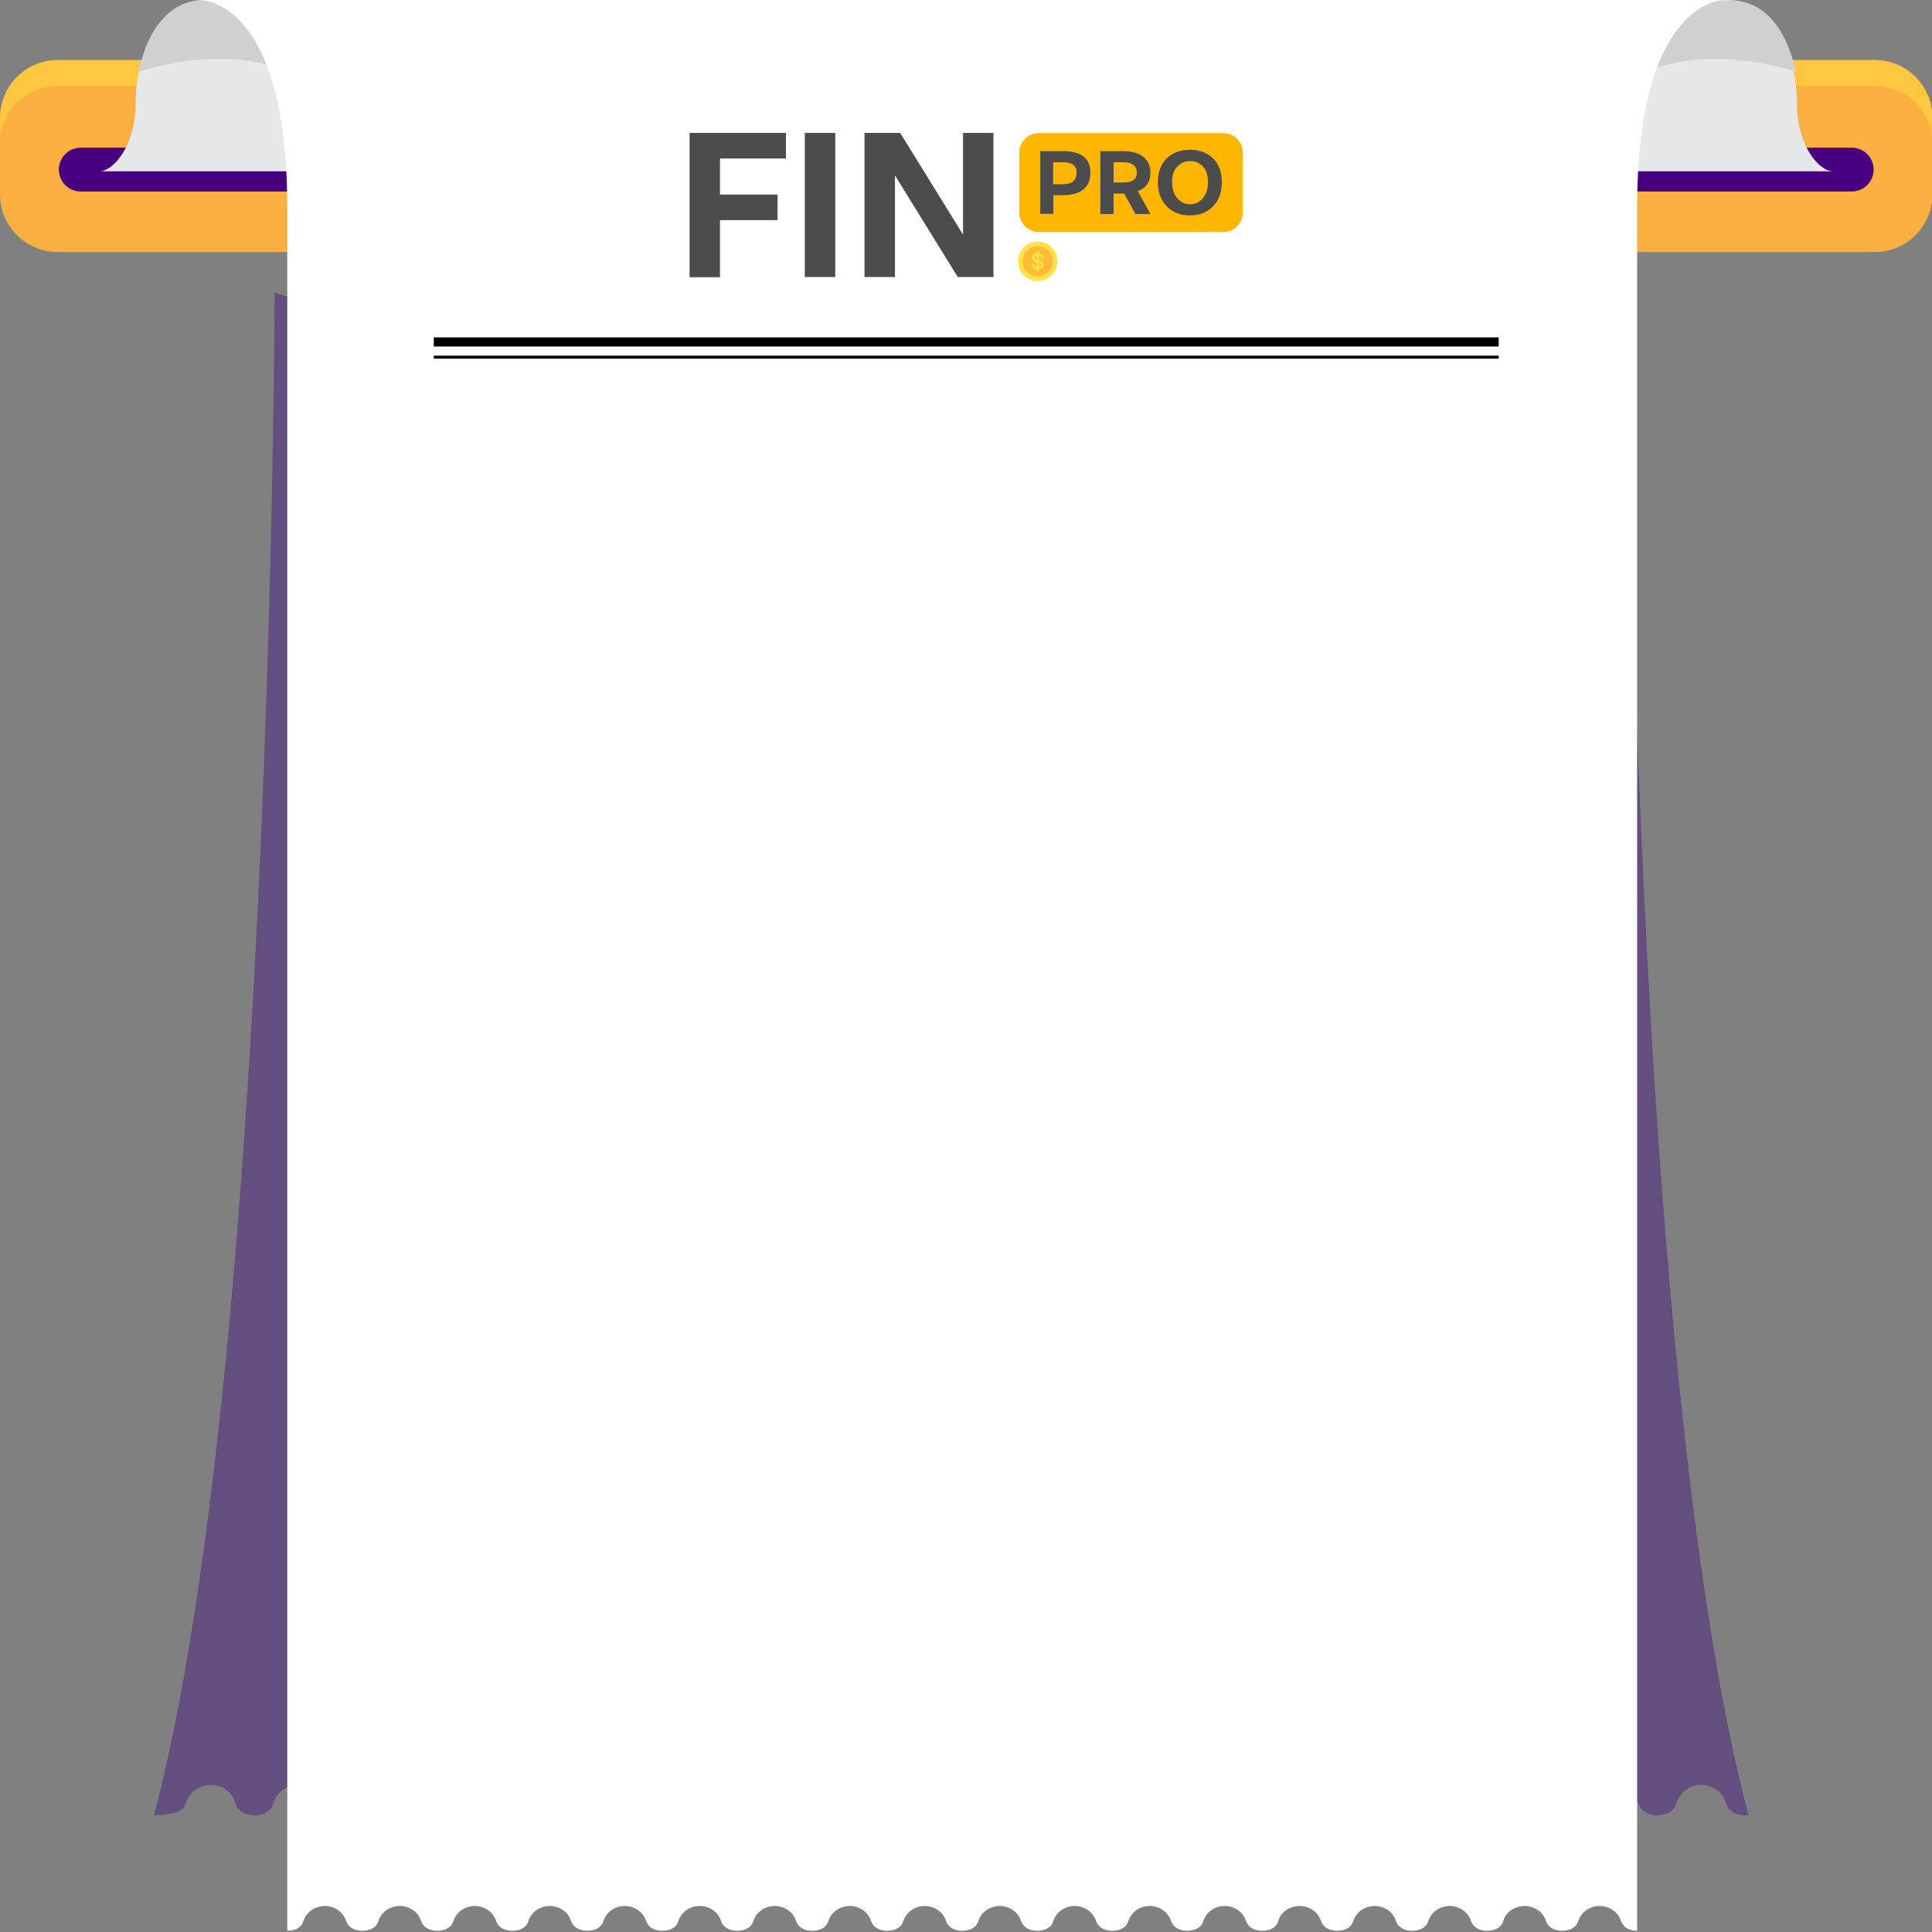 <svg width="635" height="635" viewBox="0 0 635 635" fill="none" xmlns="http://www.w3.org/2000/svg">
<rect x="0" y="0" width="635" height="635" fill="#808080" stroke="none"/>
<g clip-path="url(#clip0)">
<path d="M61.051 592.689C62.378 588.518 66.17 586.622 69.204 586.622C72.427 586.622 76.219 588.518 77.357 592.689C78.684 596.861 83.614 596.671 83.614 596.671C83.614 596.671 88.733 596.861 89.87 592.689C91.008 588.518 94.989 586.622 98.023 586.622C101.246 586.622 105.038 588.518 106.176 592.689C107.313 596.861 112.433 596.671 112.433 596.671C112.433 596.671 117.552 596.861 118.689 592.689C120.017 588.518 123.809 586.622 126.842 586.622C130.065 586.622 133.857 588.518 134.995 592.689C136.322 596.861 141.252 596.671 141.252 596.671C141.252 596.671 146.371 596.861 147.509 592.689C148.836 588.518 152.628 586.622 155.661 586.622C158.695 586.622 162.677 588.518 163.814 592.689C165.141 596.861 170.071 596.671 170.071 596.671C170.071 596.671 175.19 596.861 176.328 592.689C177.655 588.518 181.447 586.622 184.481 586.622C187.704 586.622 191.496 588.518 192.633 592.689C193.961 596.861 198.89 596.671 198.89 596.671C198.89 596.671 204.009 596.861 205.147 592.689C206.474 588.518 210.266 586.622 213.3 586.622C216.523 586.622 220.315 588.518 221.453 592.689C222.78 596.861 227.709 596.671 227.709 596.671C227.709 596.671 232.829 596.861 233.966 592.689C235.293 588.518 239.085 586.622 242.119 586.622C245.342 586.622 249.134 588.518 250.272 592.689C251.599 596.861 256.529 596.671 256.529 596.671C256.529 596.671 261.648 596.861 262.785 592.689C264.113 588.518 267.905 586.622 270.938 586.622C274.161 586.622 277.953 588.518 279.091 592.689C280.418 596.861 285.348 596.671 285.348 596.671C285.348 596.671 290.467 596.861 291.605 592.689C292.932 588.518 296.724 586.622 299.757 586.622C302.981 586.622 306.773 588.518 307.91 592.689C309.237 596.861 314.167 596.671 314.167 596.671C314.167 596.671 319.286 596.861 320.424 592.689C321.751 588.518 325.543 586.622 328.577 586.622C331.8 586.622 335.592 588.518 336.729 592.689C337.867 596.861 342.986 596.671 342.986 596.671C342.986 596.671 348.105 596.861 349.243 592.689C350.57 588.518 354.362 586.622 357.396 586.622C360.619 586.622 364.411 588.518 365.549 592.689C366.876 596.861 371.805 596.671 371.805 596.671C371.805 596.671 376.925 596.861 378.062 592.689C379.389 588.518 383.181 586.622 386.215 586.622C389.438 586.622 393.23 588.518 394.368 592.689C395.695 596.861 400.625 596.671 400.625 596.671C400.625 596.671 405.744 596.861 406.881 592.689C408.209 588.518 412.001 586.622 415.034 586.622C418.068 586.622 422.049 588.518 423.187 592.689C424.514 596.861 429.444 596.671 429.444 596.671C429.444 596.671 434.563 596.861 435.701 592.689C437.028 588.518 440.82 586.622 443.853 586.622C447.077 586.622 450.869 588.518 452.006 592.689C453.333 596.861 458.263 596.671 458.263 596.671C458.263 596.671 463.382 596.861 464.52 592.689C465.847 588.518 469.639 586.622 472.673 586.622C475.706 586.622 479.688 588.518 480.825 592.689C482.153 596.861 487.082 596.671 487.082 596.671C487.082 596.671 492.201 596.861 493.339 592.689C494.666 588.518 498.458 586.622 501.492 586.622C504.715 586.622 508.507 588.518 509.645 592.689C510.972 596.861 515.901 596.671 515.901 596.671C515.901 596.671 521.021 596.861 522.158 592.689C523.485 588.518 527.277 586.622 530.311 586.622C533.534 586.622 537.326 588.518 538.464 592.689C539.791 596.861 544.721 596.671 544.721 596.671C544.721 596.671 549.84 596.861 550.978 592.689C552.305 588.518 556.097 586.622 559.13 586.622C562.353 586.622 566.145 588.518 567.283 592.689C568.61 596.861 573.54 596.671 573.54 596.671H574.678C535.62 448.593 535.051 96.127 535.051 96.127L349.243 159.453L312.65 145.613L276.057 159.453L90.249 96.127C90.249 96.127 89.681 448.593 50.623 596.671C57.449 596.292 60.293 595.533 61.051 592.689Z" fill="#3A007D" fill-opacity="0.4"/>
<path d="M616.2 74.324H18.96C8.532 74.324 0 65.792 0 55.364V38.679C0 28.251 8.532 19.719 18.96 19.719H616.2C626.628 19.719 635.16 28.251 635.16 38.679V55.364C635.16 65.792 626.628 74.324 616.2 74.324Z" fill="#FFC740"/>
<path d="M616.2 82.855H18.96C8.532 82.855 0 74.323 0 63.895V47.21C0 36.782 8.532 28.25 18.96 28.25H616.2C626.628 28.25 635.16 36.782 635.16 47.21V63.895C635.16 74.323 626.628 82.855 616.2 82.855Z" fill="#FAAF40"/>
<path d="M608.616 62.947H26.544C22.562 62.947 19.339 59.724 19.339 55.742C19.339 51.76 22.562 48.537 26.544 48.537H608.616C612.597 48.537 615.821 51.76 615.821 55.742C615.821 59.724 612.597 62.947 608.616 62.947Z" fill="#480081"/>
<path d="M67.308 0C50.244 0 44.556 20.856 44.556 34.128C44.556 47.4 37.541 56.311 32.611 56.311H160.212V0H67.308Z" fill="#E6E7E8"/>
<path d="M567.852 0C584.916 0 590.604 20.856 590.604 34.128C590.604 47.4 597.619 56.311 602.549 56.311H474.948V0H567.852Z" fill="#E6E7E8"/>
<path d="M45.694 23.511C57.449 19.908 85.32 13.841 105.797 29.957C122.292 42.85 119.448 19.718 115.087 0.19H67.308C54.415 0 47.969 11.945 45.694 23.511Z" fill="#CFD0D2"/>
<path d="M590.224 23.511C578.469 19.908 550.598 13.841 530.121 29.957C513.626 42.85 516.47 19.718 520.831 0.19H568.61C581.313 0 587.759 11.945 590.224 23.511Z" fill="#CFD0D2"/>
<path d="M317.58 0H94.421H65.601C67.877 0 94.421 1.706 94.421 68.256V634.591C94.421 634.591 98.781 634.781 99.73 631.368C100.867 627.955 104.09 626.438 106.745 626.438C109.399 626.438 112.622 627.955 113.76 631.368C114.897 634.781 119.069 634.591 119.069 634.591C119.069 634.591 123.429 634.781 124.377 631.368C125.515 627.955 128.738 626.438 131.393 626.438C134.047 626.438 137.27 627.955 138.408 631.368C139.545 634.781 143.717 634.591 143.717 634.591C143.717 634.591 148.077 634.781 149.025 631.368C150.163 627.955 153.386 626.438 156.041 626.438C158.695 626.438 161.918 627.955 163.056 631.368C164.193 634.781 168.365 634.591 168.365 634.591C168.365 634.591 172.725 634.781 173.673 631.368C174.811 627.955 178.034 626.438 180.689 626.438C183.343 626.438 186.566 627.955 187.704 631.368C188.841 634.781 193.013 634.591 193.013 634.591C193.013 634.591 197.373 634.781 198.321 631.368C199.459 627.955 202.682 626.438 205.337 626.438C207.991 626.438 211.214 627.955 212.352 631.368C213.489 634.781 217.661 634.591 217.661 634.591C217.661 634.591 222.021 634.781 222.969 631.368C224.107 627.955 227.33 626.438 229.985 626.438C232.639 626.438 235.862 627.955 237 631.368C238.137 634.781 242.309 634.591 242.309 634.591C242.309 634.591 246.669 634.781 247.617 631.368C248.755 627.955 251.978 626.438 254.633 626.438C257.287 626.438 260.51 627.955 261.648 631.368C262.785 634.781 266.957 634.591 266.957 634.591C266.957 634.591 271.317 634.781 272.265 631.368C273.403 627.955 276.626 626.438 279.281 626.438C281.935 626.438 285.158 627.955 286.296 631.368C287.433 634.781 291.605 634.591 291.605 634.591C291.605 634.591 295.965 634.781 296.913 631.368C298.051 627.955 301.274 626.438 303.929 626.438C306.583 626.438 309.806 627.955 310.944 631.368C312.081 634.781 316.253 634.591 316.253 634.591C316.253 634.591 320.613 634.781 321.561 631.368C322.699 627.955 325.922 626.438 328.577 626.438C331.231 626.438 334.454 627.955 335.592 631.368C336.729 634.781 340.901 634.591 340.901 634.591C340.901 634.591 345.261 634.781 346.209 631.368C347.347 627.955 350.57 626.438 353.225 626.438C355.879 626.438 359.102 627.955 360.24 631.368C361.377 634.781 365.549 634.591 365.549 634.591C365.549 634.591 369.909 634.781 370.857 631.368C371.995 627.955 375.218 626.438 377.873 626.438C380.527 626.438 383.75 627.955 384.888 631.368C386.025 634.781 390.197 634.591 390.197 634.591C390.197 634.591 394.557 634.781 395.505 631.368C396.643 627.955 399.866 626.438 402.521 626.438C405.175 626.438 408.398 627.955 409.536 631.368C410.673 634.781 414.845 634.591 414.845 634.591C414.845 634.591 419.205 634.781 420.153 631.368C421.101 627.955 424.514 626.438 427.169 626.438C429.823 626.438 433.046 627.955 434.184 631.368C435.321 634.781 439.493 634.591 439.493 634.591C439.493 634.591 443.853 634.781 444.801 631.368C445.939 627.955 449.162 626.438 451.817 626.438C454.471 626.438 457.694 627.955 458.832 631.368C459.969 634.781 464.141 634.591 464.141 634.591C464.141 634.591 468.501 634.781 469.449 631.368C470.587 627.955 473.81 626.438 476.465 626.438C479.119 626.438 482.342 627.955 483.48 631.368C484.617 634.781 488.789 634.591 488.789 634.591C488.789 634.591 493.149 634.781 494.097 631.368C495.045 627.955 498.458 626.438 501.113 626.438C503.767 626.438 506.99 627.955 508.128 631.368C509.265 634.781 513.437 634.591 513.437 634.591C513.437 634.591 517.797 634.781 518.745 631.368C519.883 627.955 523.106 626.438 525.761 626.438C528.415 626.438 531.638 627.955 532.776 631.368C533.913 634.781 538.085 634.591 538.085 634.591V68.256C538.085 1.706 564.818 0 566.904 0H538.085H317.58Z" fill="white"/>
<path d="M142.58 117.391H492.58" stroke="black"/>
<path d="M142.58 112.391H492.58" stroke="black" stroke-width="3"/>
<path d="M402.105 76.262H341.396C337.87 76.262 334.985 73.331 334.985 69.748V50.27C334.985 46.687 337.87 43.756 341.396 43.756H402.105C405.631 43.756 408.516 46.687 408.516 50.27V69.683C408.516 73.331 405.631 76.262 402.105 76.262Z" fill="#FFB600"/>
<path d="M226.644 91.049V43.69H258.313V52.094H236.645V63.95H255.557V72.353H236.645V91.114H226.644V91.049Z" fill="#4C4C4C"/>
<path d="M264.531 91.049V43.69H274.532V91.049H264.531Z" fill="#4C4C4C"/>
<path d="M284.148 91.049V43.69H295.88L316.522 77.109V43.69H326.523V91.049H314.791L294.149 57.631V91.049H284.148Z" fill="#4C4C4C"/>
<path d="M341.908 70.334V49.684H349.409C355.435 49.684 358.384 52.029 358.384 56.784C358.384 59.194 357.615 61.018 356.076 62.256C354.537 63.494 352.294 64.145 349.345 64.145H346.204V70.269H341.908V70.334ZM346.204 60.562H349.729C352.486 60.432 353.832 59.194 353.832 56.784C353.832 55.547 353.448 54.635 352.678 54.113C351.909 53.592 350.819 53.332 349.281 53.332H346.139V60.562H346.204Z" fill="#4C4C4C"/>
<path d="M361.653 70.334V49.684H369.154C372.103 49.684 374.282 50.335 375.821 51.573C377.359 52.81 378.129 54.569 378.129 56.784C378.129 59.781 376.718 61.8 373.962 62.843L378.129 70.334H373.192L369.474 63.624H369.154H366.012V70.334H361.653ZM366.012 59.976H369.154C372.167 59.976 373.641 58.934 373.641 56.784C373.641 54.504 372.167 53.332 369.154 53.332H366.012V59.976Z" fill="#4C4C4C"/>
<path d="M380.565 59.846C380.565 56.523 381.526 53.983 383.45 52.094C385.373 50.205 387.873 49.227 391.078 49.227C394.284 49.227 396.784 50.205 398.707 52.094C400.63 53.983 401.592 56.589 401.592 59.846C401.592 63.168 400.63 65.839 398.707 67.793C396.784 69.813 394.22 70.79 391.078 70.79C387.937 70.79 385.373 69.813 383.45 67.793C381.526 65.774 380.565 63.168 380.565 59.846ZM385.245 59.846C385.245 62.126 385.822 63.885 386.976 65.188C388.129 66.49 389.476 67.142 391.143 67.142C392.809 67.142 394.156 66.49 395.309 65.188C396.463 63.885 397.04 62.126 397.04 59.846C397.04 57.566 396.463 55.872 395.374 54.7C394.22 53.527 392.873 52.941 391.207 52.941C389.54 52.941 388.194 53.527 387.04 54.7C385.758 55.872 385.245 57.566 385.245 59.846Z" fill="#4C4C4C"/>
<path d="M341.08 92.391C344.67 92.391 347.58 89.481 347.58 85.891C347.58 82.301 344.67 79.391 341.08 79.391C337.49 79.391 334.58 82.301 334.58 85.891C334.58 89.481 337.49 92.391 341.08 92.391Z" fill="#FFE14D"/>
<path d="M341.08 90.842C338.35 90.842 336.129 88.621 336.129 85.891C336.129 83.161 338.35 80.939 341.08 80.939C343.81 80.939 346.031 83.161 346.031 85.891C346.031 88.621 343.81 90.842 341.08 90.842Z" fill="#FFBB33"/>
<path d="M346.031 85.891C346.031 83.161 343.81 80.939 341.08 80.939V90.842C343.81 90.842 346.031 88.621 346.031 85.891Z" fill="#FFBB33"/>
<path d="M341.461 88.937V88.522C342.329 88.38 342.984 87.765 342.984 87.029C342.984 86.293 342.329 85.678 341.461 85.537V84.031C341.899 84.138 342.223 84.42 342.223 84.744C342.223 84.955 342.393 85.125 342.603 85.125C342.814 85.125 342.984 84.955 342.984 84.744C342.984 84.008 342.329 83.393 341.461 83.251V82.84C341.461 82.629 341.29 82.459 341.08 82.459V89.318C341.29 89.318 341.461 89.148 341.461 88.937ZM341.461 86.316C341.899 86.424 342.223 86.705 342.223 87.029C342.223 87.353 341.899 87.635 341.461 87.743V86.316Z" fill="#FFBB33"/>
<path d="M341.461 85.537V84.031C341.899 84.138 342.223 84.42 342.223 84.744C342.223 84.955 342.393 85.125 342.603 85.125C342.814 85.125 342.984 84.955 342.984 84.744C342.984 84.008 342.329 83.393 341.461 83.251V82.84C341.461 82.629 341.29 82.459 341.08 82.459C340.869 82.459 340.699 82.629 340.699 82.84V83.251C339.831 83.393 339.176 84.008 339.176 84.744C339.176 85.48 339.831 86.095 340.699 86.237V87.743C340.261 87.635 339.937 87.353 339.937 87.029C339.937 86.819 339.767 86.648 339.557 86.648C339.346 86.648 339.176 86.819 339.176 87.029C339.176 87.765 339.831 88.38 340.699 88.522V88.937C340.699 89.148 340.869 89.318 341.08 89.318C341.29 89.318 341.461 89.148 341.461 88.937V88.522C342.329 88.38 342.984 87.765 342.984 87.029C342.984 86.293 342.329 85.678 341.461 85.537V85.537ZM339.937 84.744C339.937 84.42 340.261 84.138 340.699 84.031V85.457C340.261 85.35 339.937 85.068 339.937 84.744V84.744ZM341.461 87.743V86.316C341.899 86.424 342.223 86.705 342.223 87.029C342.223 87.353 341.899 87.635 341.461 87.743Z" fill="#FFE14D"/>
</g>
<defs>
<clipPath id="clip0">
<rect width="635" height="635" fill="white"/>
</clipPath>
</defs>
</svg>
